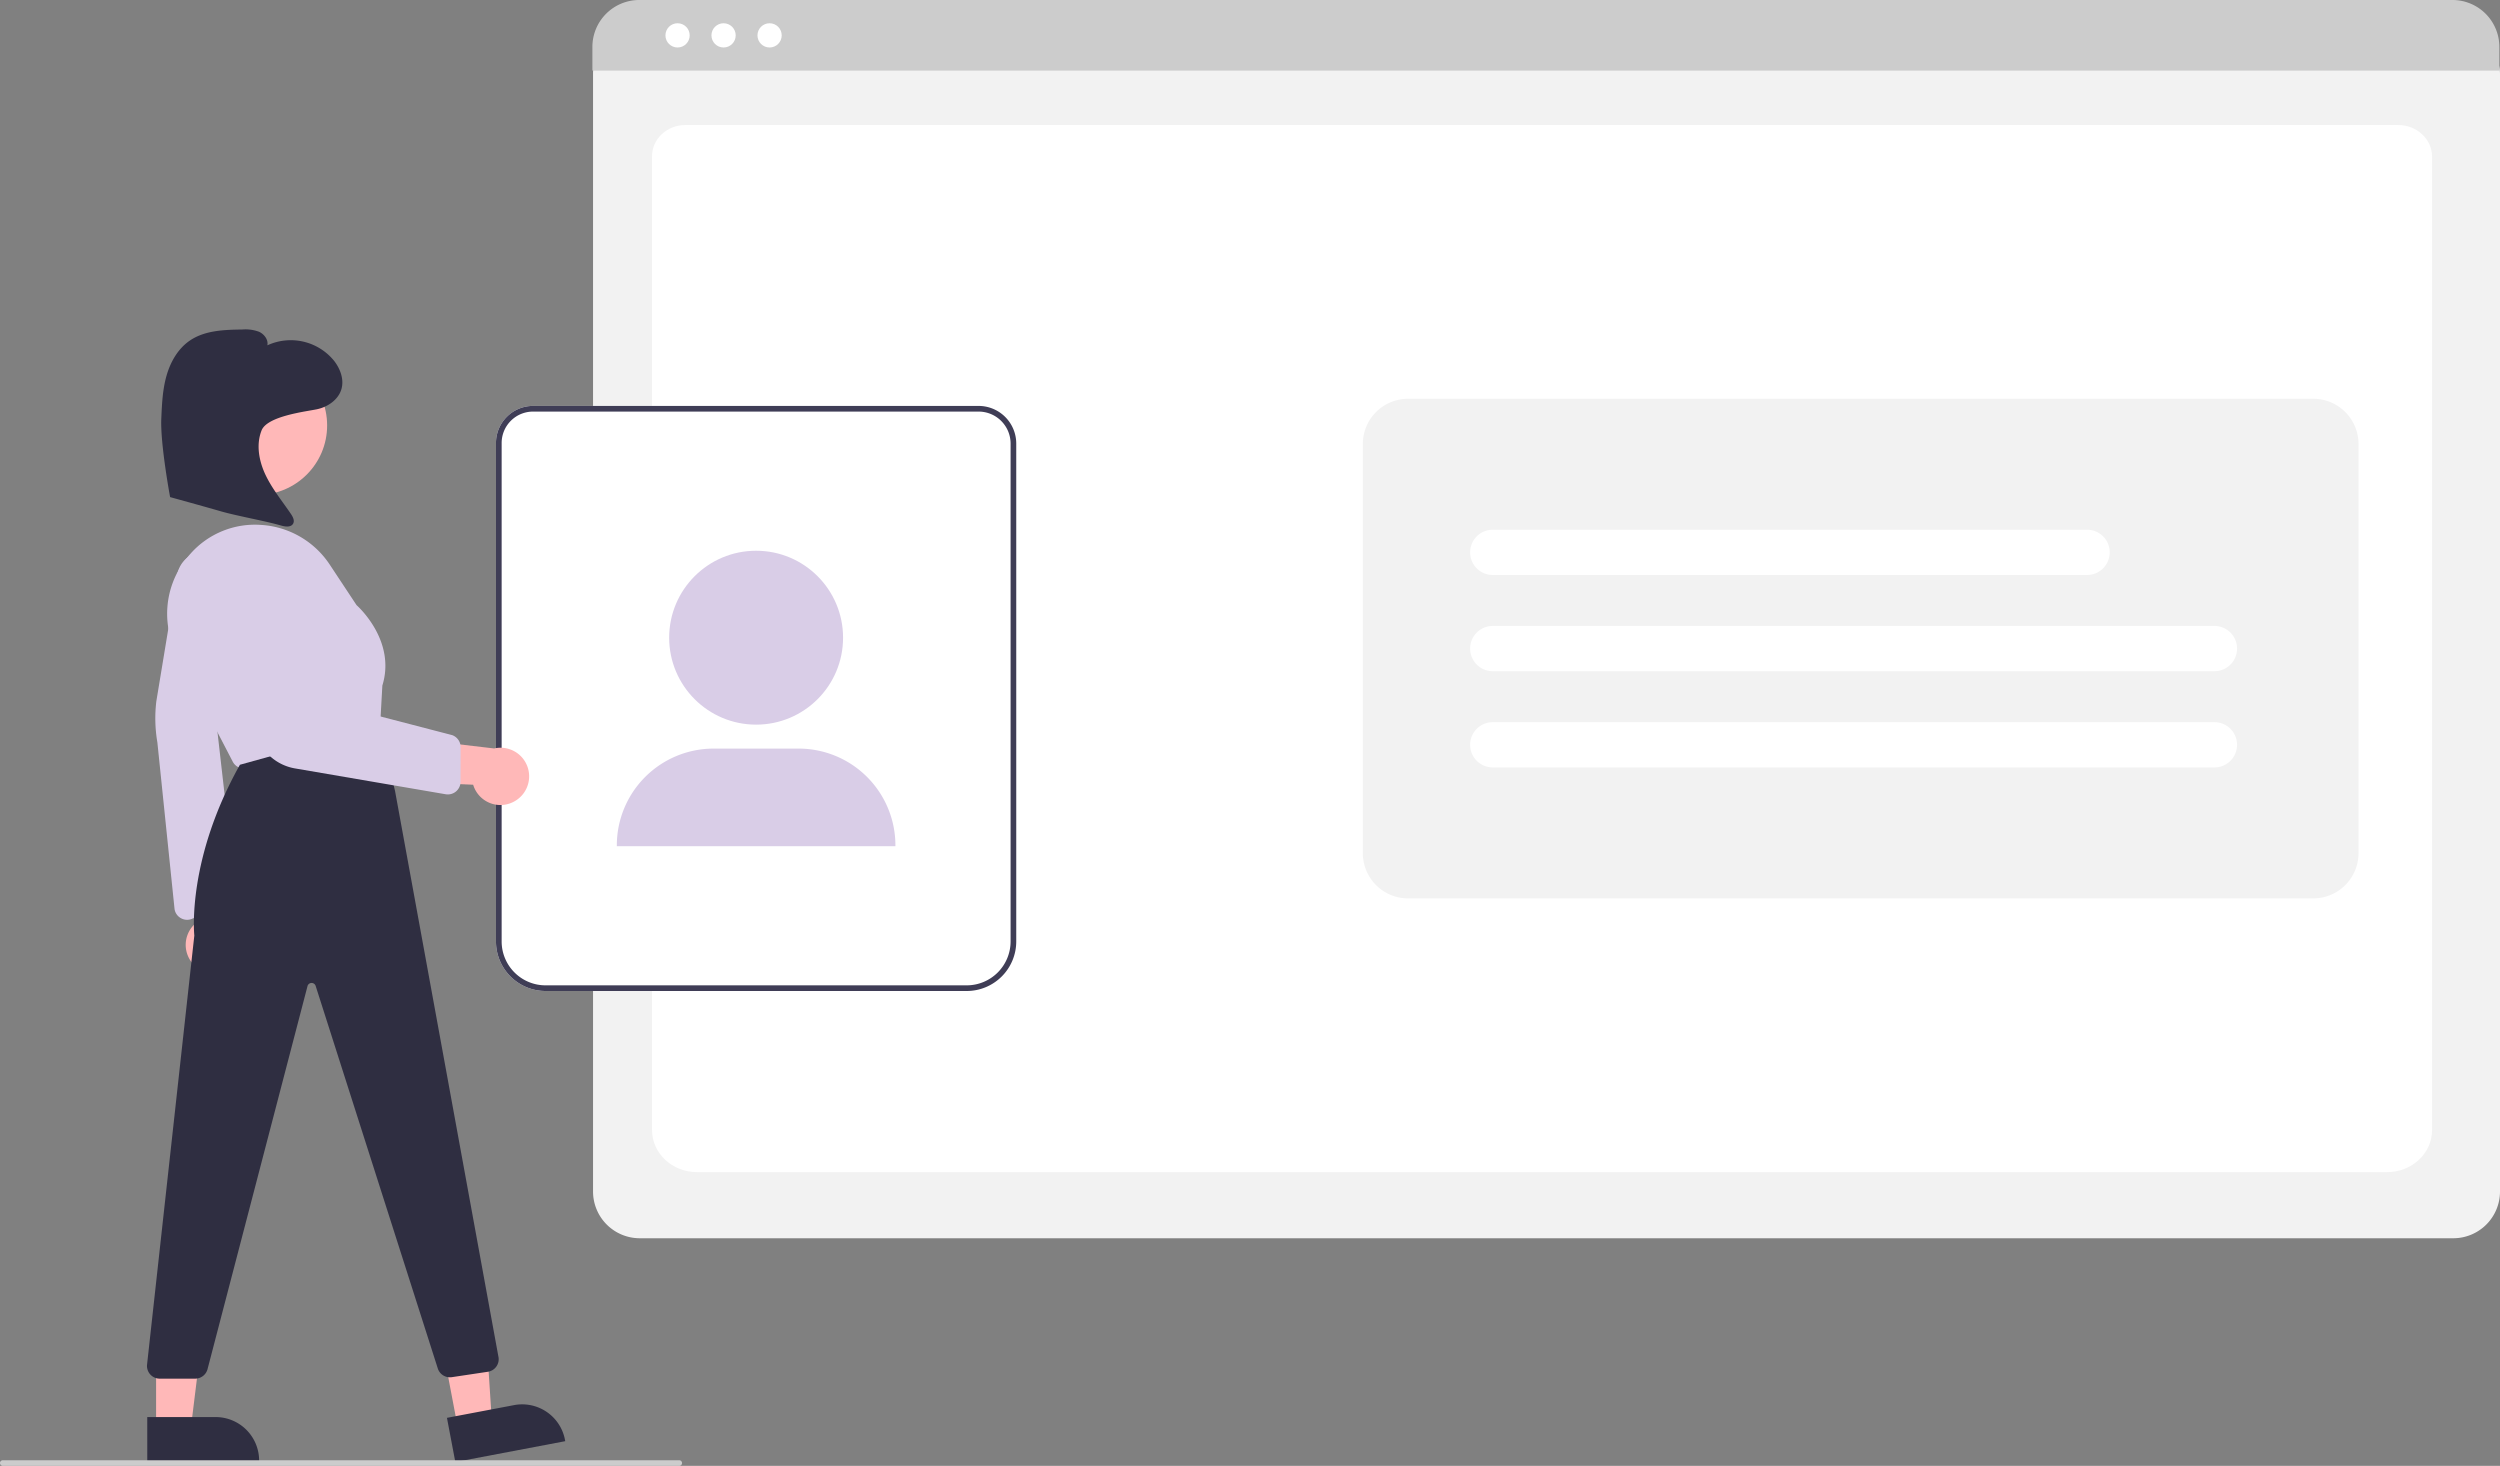<svg xmlns="http://www.w3.org/2000/svg" data-name="Layer 1" width="883.397" height="517.987" viewBox="0 0 883.397 517.987" xmlns:xlink="http://www.w3.org/1999/xlink"><rect x="0" y="0" width="883.397" height="517.987" fill="#808080" stroke="none"/><path d="M1025.199,628.555H384.36a16.519,16.519,0,0,1-16.5-16.5V216.901A12.102,12.102,0,0,1,379.948,204.812H1029.401a12.311,12.311,0,0,1,12.297,12.297V612.055A16.519,16.519,0,0,1,1025.199,628.555Z" transform="translate(-158.301 -191.007)" fill="#f2f2f2"/><path d="M1001.821,605.188H404.577c-8.755,0-15.878-6.67-15.878-14.868v-344.105c0-6.08,5.278-11.027,11.766-11.027h605.274c6.595,0,11.961,5.028,11.961,11.208V590.32C1017.699,598.518,1010.576,605.188,1001.821,605.188Z" transform="translate(-158.301 -191.007)" fill="#fff"/><path d="M1041.469,215.957H367.629v-8.4a16.574,16.574,0,0,1,16.56-16.55h640.72a16.574,16.574,0,0,1,16.56,16.55Z" transform="translate(-158.301 -191.007)" fill="#ccc"/><circle cx="239.423" cy="12.5" r="4.283" fill="#fff"/><circle cx="255.681" cy="12.5" r="4.283" fill="#fff"/><circle cx="271.94" cy="12.5" r="4.283" fill="#fff"/><path d="M499.902,541.187H351.063a17.52,17.52,0,0,1-17.5-17.5V347.533A13.103,13.103,0,0,1,346.651,334.445H504.105a13.312,13.312,0,0,1,13.297,13.297V523.687A17.52,17.52,0,0,1,499.902,541.187Z" transform="translate(-158.301 -191.007)" fill="#fff"/><path d="M499.902,541.187H351.063a17.52,17.52,0,0,1-17.5-17.5V347.533A13.103,13.103,0,0,1,346.651,334.445H504.105a13.312,13.312,0,0,1,13.297,13.297V523.687A17.52,17.52,0,0,1,499.902,541.187ZM346.651,336.445a11.101,11.101,0,0,0-11.088,11.088V523.687a15.517,15.517,0,0,0,15.5,15.5h148.839a15.518,15.518,0,0,0,15.5-15.5V347.742A11.31,11.31,0,0,0,504.105,336.445Z" transform="translate(-158.301 -191.007)" fill="#3f3d56"/><circle cx="267.181" cy="225.334" r="30.724" fill="#d9cde7"/><path d="M474.703,490.015H376.262v-.314a34.211,34.211,0,0,1,34.172-34.172h30.097A34.211,34.211,0,0,1,474.703,489.701Z" transform="translate(-158.301 -191.007)" fill="#d9cde7"/><path d="M339.657,474.396a10.056,10.056,0,0,1-14.161-6.101l-35.701-1.559,10.89-15.042,32.233,3.786a10.11,10.11,0,0,1,6.74,18.915Z" transform="translate(-158.301 -191.007)" fill="#ffb8b8"/><path d="M240.538,460.143l-19.633-37.811a31.318,31.318,0,0,1,2.564-33.039c.699-.934,1.442-1.842,2.206-2.699A30.398,30.398,0,0,1,250.753,376.504a31.402,31.402,0,0,1,24.112,14.081l9.428,14.252c.965.862,13.943,12.837,9.115,28.42l-.83,14.943a4.523,4.523,0,0,1-3.475,4.133l-43.553,10.119a4.494,4.494,0,0,1-5.012-2.309Z" transform="translate(-158.301 -191.007)" fill="#d9cde7"/><path d="M226.769,531.9a10.056,10.056,0,0,1,1.568-15.339L219.108,482.038l17.617,5.872,6.064,31.883a10.11,10.11,0,0,1-16.019,12.107Z" transform="translate(-158.301 -191.007)" fill="#ffb8b8"/><path d="M222.442,515.566a4.463,4.463,0,0,1-2.461-3.316l-6.077-58.96a50.336,50.336,0,0,1-.359-14.49l7.285-44.119a10.068,10.068,0,0,1,10.733-8.862h0a10.088,10.088,0,0,1,9.301,11.24L234.916,447.669l6.811,59.691a4.476,4.476,0,0,1-2.349,4.479l-12.885,3.68a4.45,4.45,0,0,1-4.052.047Z" transform="translate(-158.301 -191.007)" fill="#d9cde7"/><polygon points="161.751 504.359 173.796 502.075 170.717 454.528 152.94 457.9 161.751 504.359" fill="#ffb8b8"/><path d="M316.234,692.016l23.721-4.499.001-0a15.386,15.386,0,0,1,17.983,12.251l.093.491-38.838,7.366Z" transform="translate(-158.301 -191.007)" fill="#2f2e41"/><polygon points="55.162 504.734 67.422 504.733 73.254 457.445 55.16 457.446 55.162 504.734" fill="#ffb8b8"/><path d="M210.336,691.738l24.144-.001h.001A15.386,15.386,0,0,1,249.868,707.123v.5l-39.531.001Z" transform="translate(-158.301 -191.007)" fill="#2f2e41"/><circle cx="91.033" cy="150.331" r="24.561" fill="#ffb8b8"/><path d="M211.445,676.735a4.523,4.523,0,0,1-1.195-3.404l16.718-151.751c-.144-1.421-2.414-27.188,16.009-60.156l.102-.182,49.368-13.69,5.459,23.026,36.583,200.211a4.486,4.486,0,0,1-3.805,4.943l-12.733,1.91a4.502,4.502,0,0,1-4.986-3.185L269.851,539.429a1.5,1.5,0,0,0-2.878-.014L231.605,674.924a4.523,4.523,0,0,1-4.322,3.244H214.737A4.515,4.515,0,0,1,211.445,676.735Z" transform="translate(-158.301 -191.007)" fill="#2f2e41"/><path d="M315.783,471.663l-53.192-9.121A17.409,17.409,0,0,1,248.428,448.92l-11.107-52.459a14.31,14.31,0,0,1,13.413-17.262h0a14.384,14.384,0,0,1,14.796,12.604l5.574,46.758,46.925,12.192a4.499,4.499,0,0,1,3.034,4.265l-.02,12.219a4.496,4.496,0,0,1-5.261,4.424Z" transform="translate(-158.301 -191.007)" fill="#d9cde7"/><path d="M270.227,335.636c3.91-.808,7.711-3.409,8.755-7.263.912-3.366-.437-6.995-2.55-9.77a19.737,19.737,0,0,0-23.646-5.577c.377-1.985-1.116-3.943-2.953-4.784a13.753,13.753,0,0,0-5.955-.8c-6.39.089-13.193.303-18.477,3.898-4.213,2.867-6.888,7.58-8.274,12.484s-1.612,10.049-1.83,15.141c-.382,8.923,3.114,27.703,3.114,27.703s12.363,3.399,17.779,4.974c5.82,1.692,15.64,3.384,21.461,5.077,1.49.433,3.485.676,4.233-.682.598-1.085-.094-2.406-.789-3.431-3.06-4.514-6.566-8.771-8.921-13.691s-3.456-10.765-1.435-15.83S266.317,336.444,270.227,335.636Z" transform="translate(-158.301 -191.007)" fill="#2f2e41"/><path d="M655.866,508.462h319.839a16,16,0,0,0,16-16V347.914a16,16,0,0,0-16-16H655.866a16,16,0,0,0-16,16V492.462A16,16,0,0,0,655.866,508.462Z" transform="translate(-158.301 -191.007)" fill="#f2f2f2"/><path d="M940.786,428.188h-255a8,8,0,1,1,0-16h255a8,8,0,0,1,0,16Z" transform="translate(-158.301 -191.007)" fill="#fff"/><path d="M940.786,462.188h-255a8,8,0,1,1,0-16h255a8,8,0,0,1,0,16Z" transform="translate(-158.301 -191.007)" fill="#fff"/><path d="M895.786,394.188h-210a8,8,0,1,1,0-16h210a8,8,0,0,1,0,16Z" transform="translate(-158.301 -191.007)" fill="#fff"/><path d="M398.301,708.993h-239a1,1,0,0,1,0-2h239a1,1,0,1,1,0,2Z" transform="translate(-158.301 -191.007)" fill="#ccc"/></svg>